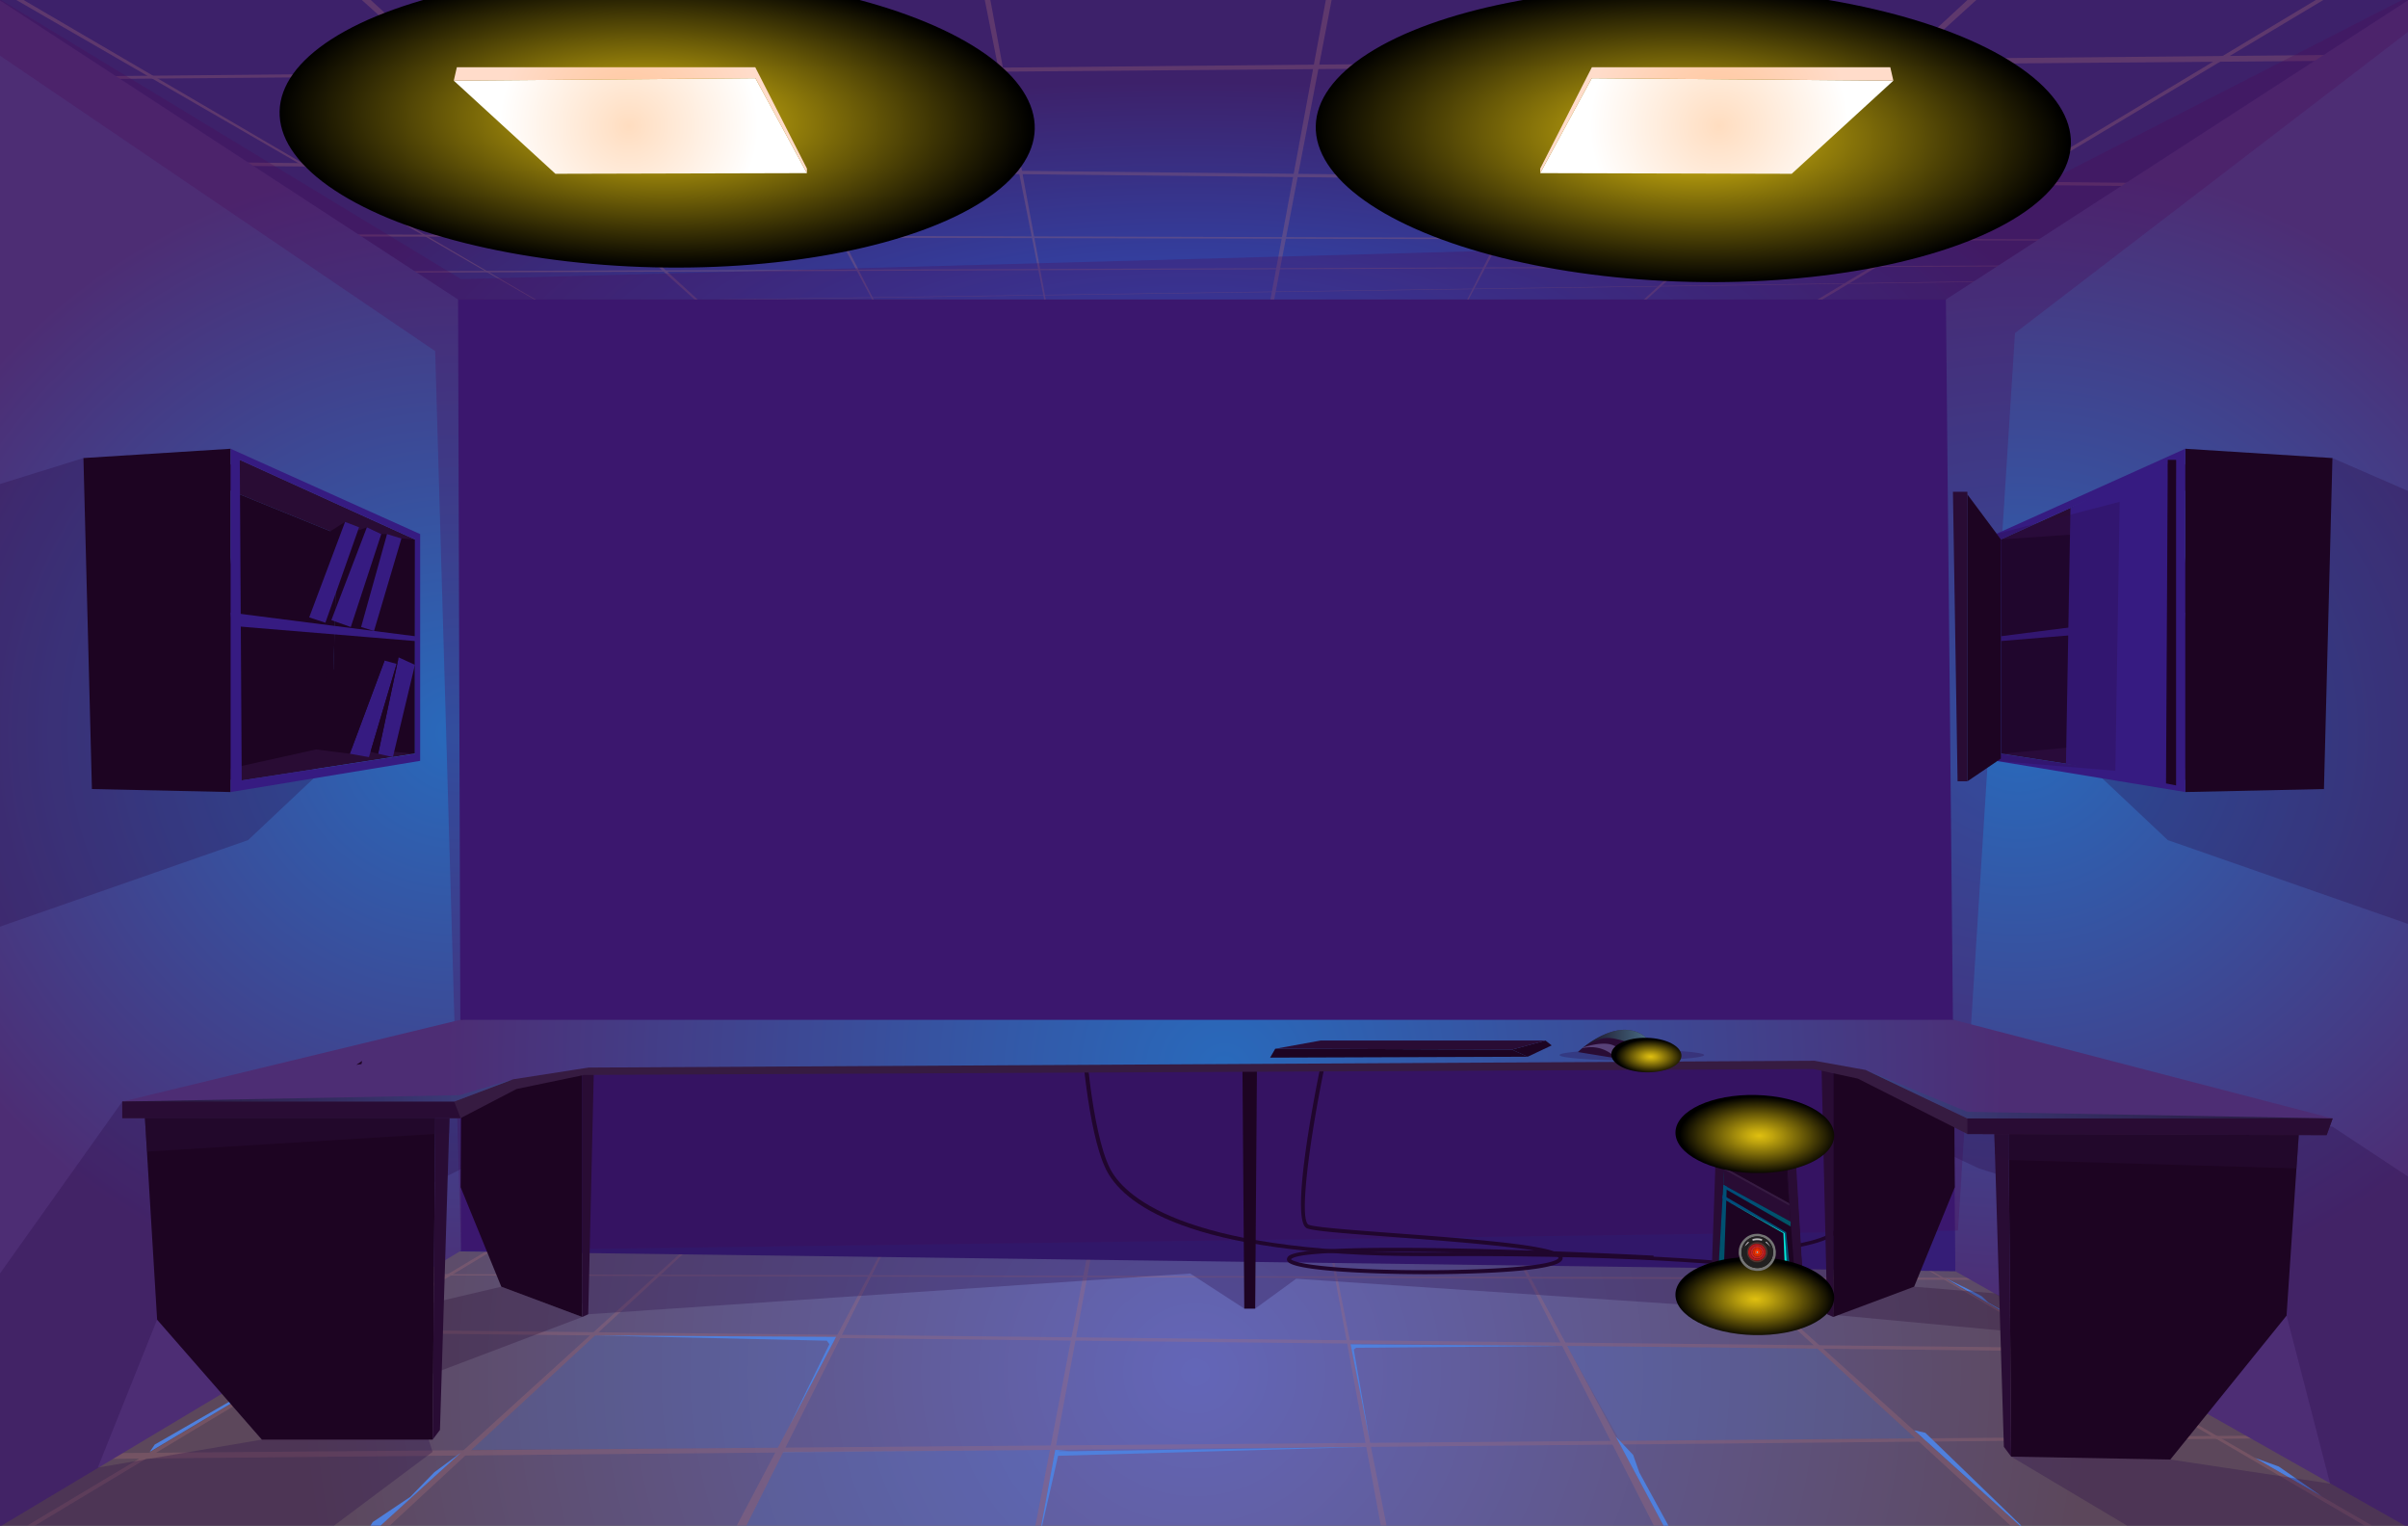 <svg xmlns="http://www.w3.org/2000/svg" xmlns:xlink="http://www.w3.org/1999/xlink" viewBox="0 0 2288.98 1449.99"><rect x="0" y="0" width="2288.98" height="1449.99" fill="#333333" stroke="none"/><defs><style>.cls-1{fill:none;}.cls-2{isolation:isolate;}.cls-3{clip-path:url(#clip-path);}.cls-4{fill:url(#Áåçûìÿííûé_ãðàäèåíò_87);}.cls-13,.cls-15,.cls-16,.cls-5{opacity:0.3;}.cls-13,.cls-15,.cls-16,.cls-20,.cls-34,.cls-35,.cls-36,.cls-40,.cls-41,.cls-5{mix-blend-mode:multiply;}.cls-6{fill:#ac7077;}.cls-7{fill:url(#Áåçûìÿííûé_ãðàäèåíò_20);}.cls-8,.cls-9{fill:#4f80dd;}.cls-9{opacity:0.2;}.cls-10{fill:#351d77;}.cls-11{fill:url(#Áåçûìÿííûé_ãðàäèåíò_68);}.cls-12{fill:url(#Áåçûìÿííûé_ãðàäèåíò_68-2);}.cls-13{fill:#4a0c59;}.cls-14{fill:#1d0422;}.cls-15{fill:#290c46;}.cls-16,.cls-17,.cls-20{fill:#290c34;}.cls-18{fill:#361b41;}.cls-19{fill:url(#Áåçûìÿííûé_ãðàäèåíò_68-3);}.cls-20,.cls-21,.cls-22,.cls-30{opacity:0.5;}.cls-21,.cls-22,.cls-23,.cls-24,.cls-30,.cls-42,.cls-43,.cls-44{mix-blend-mode:color-dodge;}.cls-21{fill:url(#Áåçûìÿííûé_ãðàäèåíò_99);}.cls-22{fill:url(#Áåçûìÿííûé_ãðàäèåíò_100);}.cls-23{fill:url(#Áåçûìÿííûé_ãðàäèåíò_163);}.cls-24{fill:url(#Áåçûìÿííûé_ãðàäèåíò_163-2);}.cls-25{fill:url(#Áåçûìÿííûé_ãðàäèåíò_151);}.cls-26{fill:url(#Áåçûìÿííûé_ãðàäèåíò_157);}.cls-27{fill:url(#Áåçûìÿííûé_ãðàäèåíò_151-2);}.cls-28{fill:url(#Áåçûìÿííûé_ãðàäèåíò_157-2);}.cls-29{fill:#584278;}.cls-30{fill:url(#Áåçûìÿííûé_ãðàäèåíò_86);}.cls-31{fill:url(#Áåçûìÿííûé_ãðàäèåíò_3);}.cls-32{fill:#361b81;}.cls-33{fill:#11001e;}.cls-34{fill:url(#Áåçûìÿííûé_ãðàäèåíò_59);}.cls-35{fill:url(#Áåçûìÿííûé_ãðàäèåíò_59-2);}.cls-36{fill:url(#Áåçûìÿííûé_ãðàäèåíò_59-3);}.cls-37{fill:#00e7d8;mix-blend-mode:soft-light;}.cls-38{fill:#73ffe5;}.cls-39{fill:#0088a6;}.cls-40{fill:url(#Áåçûìÿííûé_ãðàäèåíò_59-4);}.cls-41{fill:url(#Áåçûìÿííûé_ãðàäèåíò_59-5);}.cls-42{fill:url(#Áåçûìÿííûé_ãðàäèåíò_163-3);}.cls-43{fill:url(#Áåçûìÿííûé_ãðàäèåíò_163-4);}.cls-44{fill:url(#Áåçûìÿííûé_ãðàäèåíò_163-5);}.cls-45{fill:#747474;}.cls-46{fill:#212020;}.cls-47{fill:#4c352f;}.cls-48{fill:#bababa;}.cls-49{fill:#b51b1b;}.cls-50{fill:#c42626;}.cls-51{fill:#db2c00;}.cls-52{fill:#fd3c00;}</style><clipPath id="clip-path"><rect class="cls-1" x="-23.79" y="-15.07" width="2336.55" height="1480.13"/></clipPath><radialGradient id="Áåçûìÿííûé_ãðàäèåíò_87" cx="1132.15" cy="15604.55" r="789.98" gradientTransform="translate(-59.98 -4959.67) scale(1.05 0.34)" gradientUnits="userSpaceOnUse"><stop offset="0.01" stop-color="#2e4fbb"/><stop offset="1" stop-color="#3d216a"/></radialGradient><radialGradient id="Áåçûìÿííûé_ãðàäèåíò_20" cx="1139.41" cy="1304.25" r="810.42" gradientTransform="translate(-59.98) scale(1.05 1)" gradientUnits="userSpaceOnUse"><stop offset="0" stop-color="#6366b8"/><stop offset="1" stop-color="#5c475b"/></radialGradient><radialGradient id="Áåçûìÿííûé_ãðàäèåíò_68" cx="470.36" cy="697.24" r="545.84" gradientTransform="translate(-59.98) scale(1.05 1)" gradientUnits="userSpaceOnUse"><stop offset="0.01" stop-color="#2969bb"/><stop offset="1" stop-color="#4d2d74"/></radialGradient><radialGradient id="Áåçûìÿííûé_ãðàäèåíò_68-2" cx="1884.74" cy="697.24" r="545.93" xlink:href="#Áåçûìÿííûé_ãðàäèåíò_68"/><radialGradient id="Áåçûìÿííûé_ãðàäèåíò_68-3" cx="1165.68" cy="1016.09" r="706.65" xlink:href="#Áåçûìÿííûé_ãðàäèåíò_68"/><linearGradient id="Áåçûìÿííûé_ãðàäèåíò_99" x1="1773.45" y1="1039.92" x2="2217.36" y2="1039.92" gradientUnits="userSpaceOnUse"><stop offset="0" stop-color="#31528d"/><stop offset="1"/></linearGradient><linearGradient id="Áåçûìÿííûé_ãðàäèåíò_100" x1="116.21" y1="1036.34" x2="487.78" y2="1036.34" gradientUnits="userSpaceOnUse"><stop offset="0"/><stop offset="1" stop-color="#31528d"/></linearGradient><radialGradient id="Áåçûìÿííûé_ãðàäèåíò_163" cx="820.84" cy="759.76" r="20.33" gradientTransform="matrix(-6.88, -0.02, 0.01, -17.66, 6264.27, 13546.05)" gradientUnits="userSpaceOnUse"><stop offset="0" stop-color="#e0c010"/><stop offset="0.18" stop-color="#bea30e"/><stop offset="0.56" stop-color="#685907"/><stop offset="1"/></radialGradient><radialGradient id="Áåçûìÿííûé_ãðàäèåíò_163-2" cx="819.41" cy="703.98" r="20.33" gradientTransform="matrix(-6.88, -0.02, 0.01, -17.66, 7239.82, 12574.88)" xlink:href="#Áåçûìÿííûé_ãðàäèåíò_163"/><radialGradient id="Áåçûìÿííûé_ãðàäèåíò_151" cx="626.35" cy="119.74" r="117.26" gradientTransform="translate(-59.98) scale(1.05 1)" gradientUnits="userSpaceOnUse"><stop offset="0" stop-color="#ffddc0"/><stop offset="1" stop-color="#fff"/></radialGradient><radialGradient id="Áåçûìÿííûé_ãðàäèåíò_157" cx="626.35" cy="114.24" r="118.26" gradientTransform="translate(-59.98) scale(1.05 1)" gradientUnits="userSpaceOnUse"><stop offset="0" stop-color="#ffc498"/><stop offset="1" stop-color="#ffdcca"/></radialGradient><radialGradient id="Áåçûìÿííûé_ãðàäèåíò_151-2" cx="922.16" cy="119.74" r="117.26" gradientTransform="matrix(-1.05, 0, 0, 1, 2602.43, 0)" xlink:href="#Áåçûìÿííûé_ãðàäèåíò_151"/><radialGradient id="Áåçûìÿííûé_ãðàäèåíò_157-2" cx="922.16" cy="114.24" r="118.26" gradientTransform="matrix(-1.05, 0, 0, 1, 2602.43, 0)" xlink:href="#Áåçûìÿííûé_ãðàäèåíò_157"/><linearGradient id="Áåçûìÿííûé_ãðàäèåíò_86" x1="1500.41" y1="989.05" x2="1570.54" y2="989.05" gradientUnits="userSpaceOnUse"><stop offset="0"/><stop offset="1" stop-color="#6dd6e0"/></linearGradient><linearGradient id="Áåçûìÿííûé_ãðàäèåíò_3" x1="1555.23" y1="1003.74" x2="1574.71" y2="1003.74" gradientUnits="userSpaceOnUse"><stop offset="0" stop-color="#ffffd1"/><stop offset="1" stop-color="#ffdac0"/></linearGradient><linearGradient id="Áåçûìÿííûé_ãðàäèåíò_59" x1="1637.58" y1="1238.32" x2="1637.58" y2="1064.33" gradientUnits="userSpaceOnUse"><stop offset="0" stop-color="#005665"/><stop offset="0.53" stop-color="#005074"/><stop offset="1" stop-color="#004d7b"/></linearGradient><linearGradient id="Áåçûìÿííûé_ãðàäèåíò_59-2" x1="1668.62" y1="1104.55" x2="1668.62" y2="1102.15" xlink:href="#Áåçûìÿííûé_ãðàäèåíò_59"/><linearGradient id="Áåçûìÿííûé_ãðàäèåíò_59-3" x1="1671.12" y1="1238.32" x2="1671.12" y2="1135.71" xlink:href="#Áåçûìÿííûé_ãðàäèåíò_59"/><linearGradient id="Áåçûìÿííûé_ãðàäèåíò_59-4" x1="1670.14" y1="1165.65" x2="1670.14" y2="1126.01" xlink:href="#Áåçûìÿííûé_ãðàäèåíò_59"/><linearGradient id="Áåçûìÿííûé_ãðàäèåíò_59-5" x1="1670.57" y1="1238.32" x2="1670.57" y2="1236.39" xlink:href="#Áåçûìÿííûé_ãðàäèåíò_59"/><radialGradient id="Áåçûìÿííûé_ãðàäèåíò_163-3" cx="957.21" cy="691.73" r="5.39" gradientTransform="matrix(-0.18, 6.88, -13.98, -0.34, 11514.91, -5271)" xlink:href="#Áåçûìÿííûé_ãðàäèåíò_163"/><radialGradient id="Áåçûìÿííûé_ãðàäèåíò_163-4" cx="946.66" cy="699.24" r="2.39" gradientTransform="matrix(-0.18, 6.88, -13.98, -0.34, 11514.91, -5271)" xlink:href="#Áåçûìÿííûé_ãðàäèåíò_163"/><radialGradient id="Áåçûìÿííûé_ãðàäèåíò_163-5" cx="979.6" cy="691.43" r="5.39" gradientTransform="matrix(-6.88, -0.02, 0.01, -13.99, 8397.79, 10924.92)" xlink:href="#Áåçûìÿííûé_ãðàäèåíò_163"/></defs><g class="cls-2"><g id="security_room" data-name="security room"><g class="cls-3"><polygon class="cls-4" points="2312.77 -15.07 1975.91 284.66 327.19 284.66 -23.79 -15.07 2312.77 -15.07"/><g class="cls-5"><polygon class="cls-6" points="2260.11 -30.86 1728.36 286.97 1723.8 287.01 2252.65 -30.86 2260.11 -30.86"/><polygon class="cls-6" points="1912.57 -30.86 1560.82 288.65 1558.24 288.67 1903.56 -30.86 1912.57 -30.86"/><polygon class="cls-6" points="1266 -30.86 1206.31 291.93 1209.81 291.89 1271.72 -30.86 1266 -30.86"/><polygon class="cls-6" points="1552.64 -30.86 1391.86 290.34 1392.98 290.34 1562.37 -30.86 1552.64 -30.86"/><polygon class="cls-6" points="2306.36 90.87 1922.2 285.03 1925.45 285 2306.36 93.17 2306.36 90.87"/><polygon class="cls-6" points="-37.86 -30.86 532.34 298.78 533.58 298.93 -30.4 -30.86 -37.86 -30.86"/><polygon class="cls-6" points="309.68 -30.86 675.09 298.01 677.77 298.01 318.69 -30.86 309.68 -30.86"/><polygon class="cls-6" points="935.72 -30.86 995.86 294.37 994.51 294.37 930 -30.86 935.72 -30.86"/><polygon class="cls-6" points="669.61 -30.86 836.25 295.9 835.12 295.9 659.89 -30.86 669.61 -30.86"/><polygon class="cls-6" points="-84.1 90.87 381.89 300.45 379.77 300.06 -84.1 93.17 -84.1 90.87"/><polygon class="cls-6" points="-81.68 76.5 2306.36 57.03 2306.36 51.36 -81.68 74.07 -81.68 76.5"/><polygon class="cls-6" points="2256.95 179.28 -80.57 154.33 -80.57 151.06 2260.11 176.32 2256.95 179.28"/><polygon class="cls-6" points="2114.28 227.97 116.35 222.21 121.78 224.27 2111.78 229.02 2114.28 227.97"/><polygon class="cls-6" points="2057.24 251.87 211.54 258.32 215.45 259.8 2055.7 252.51 2057.24 251.87"/><polygon class="cls-6" points="2023.92 265.82 296.88 290.69 295.66 290.23 2025.2 265.28 2023.92 265.82"/></g><polygon class="cls-7" points="2332.61 1470.2 2332.61 1291.81 1927.9 1138.31 272.62 1154.88 -54.32 1291.81 -54.32 1470.2 2332.61 1470.2"/><g class="cls-5"><polygon class="cls-6" points="-8.07 1470.2 523.68 1152.37 528.24 1152.32 -0.61 1470.2 -8.07 1470.2"/><polygon class="cls-6" points="339.47 1470.2 691.22 1150.69 693.8 1150.66 348.48 1470.2 339.47 1470.2"/><polygon class="cls-6" points="986.04 1470.2 1045.73 1147.41 1042.23 1147.45 980.33 1470.2 986.04 1470.2"/><polygon class="cls-6" points="699.4 1470.2 860.18 1149 859.06 1149 689.67 1470.2 699.4 1470.2"/><polygon class="cls-6" points="-54.32 1348.46 329.84 1154.31 326.59 1154.34 -54.32 1346.16 -54.32 1348.46"/><polygon class="cls-6" points="2289.9 1470.2 1719.7 1140.55 1718.46 1140.41 2282.44 1470.2 2289.9 1470.2"/><polygon class="cls-6" points="1942.36 1470.2 1576.95 1141.33 1574.27 1141.33 1933.35 1470.2 1942.36 1470.2"/><polygon class="cls-6" points="1316.32 1470.2 1256.18 1144.97 1257.53 1144.97 1322.04 1470.2 1316.32 1470.2"/><polygon class="cls-6" points="1582.43 1470.2 1415.79 1143.44 1416.92 1143.44 1592.15 1470.2 1582.43 1470.2"/><polygon class="cls-6" points="2336.14 1348.46 1870.14 1138.89 1872.27 1139.28 2336.14 1346.16 2336.14 1348.46"/><polygon class="cls-6" points="2333.72 1362.84 -54.32 1382.31 -54.32 1387.98 2333.72 1365.27 2333.72 1362.84"/><polygon class="cls-6" points="-4.91 1260.06 2332.61 1285.01 2332.61 1288.28 -8.07 1263.02 -4.91 1260.06"/><polygon class="cls-6" points="137.76 1211.36 2135.69 1217.12 2130.26 1215.06 140.26 1210.32 137.76 1211.36"/><polygon class="cls-6" points="194.8 1187.47 2040.5 1181.02 2036.59 1179.53 196.34 1186.83 194.8 1187.47"/><polygon class="cls-6" points="228.12 1173.52 1955.16 1148.65 1956.38 1149.11 226.84 1174.05 228.12 1173.52"/></g><polygon class="cls-8" points="986.04 1470.2 1003.11 1377.92 1017.83 1379.26 1006.75 1379.42 986.04 1470.2"/><polygon class="cls-8" points="1592.15 1470.2 1535.88 1365.27 1552.39 1382.71 1558.35 1399.49 1597.05 1470.2 1592.15 1470.2"/><polygon class="cls-8" points="1942.36 1470.2 1819.53 1359.28 1830.15 1361.72 1836.95 1368.22 1942.36 1470.2"/><polygon class="cls-8" points="2143.49 1385.55 2166.2 1393.8 2206.84 1422.01 2143.49 1385.55"/><polygon class="cls-8" points="339.47 1470.2 354.32 1446.56 390.1 1422.55 412.82 1399.25 438.25 1380.47 339.47 1470.2"/><polygon class="cls-8" points="142.4 1379.81 147.07 1372.92 348.16 1257.27 142.4 1379.81"/><path class="cls-8" d="M1975.07,1288.28,1849.73,1215s32.49,15.48,34.17,17.07l6.08,5.8,43.2,24.61Z"/><polygon class="cls-8" points="2082.38 1350.22 2073.28 1342.14 2043.6 1327.8 2082.38 1350.22"/><polygon class="cls-9" points="699.4 1470.2 744.64 1379.81 998.01 1377.97 980.33 1470.2 699.4 1470.2"/><polygon class="cls-9" points="739.43 1375.84 794.17 1272.05 565.69 1269.21 448.15 1377.97 739.43 1375.84"/><polygon class="cls-9" points="1539.71 1369.31 1820.69 1367.02 1727.59 1281.75 1489.71 1279.18 1539.71 1369.31"/><polygon class="cls-8" points="1298.73 1375.11 1006.75 1379.42 1003 1383.65 1298.73 1375.11"/><polygon class="cls-8" points="565.69 1269.21 785.97 1274.17 788.41 1277.5 750.53 1354.79 794.74 1270.56 565.69 1269.21"/><polygon class="cls-8" points="1302.03 1369.31 1283.84 1277.63 1485.02 1279.18 1485.02 1279.18 1289.11 1280.92 1286.87 1282.63 1302.03 1369.31"/><polygon class="cls-10" points="1858.75 1208.2 1975.91 284.66 327.19 284.66 301.19 1187.54 1858.75 1208.2"/><polygon class="cls-11" points="-23.79 -15.07 435.42 284.66 438.25 1188.6 -23.79 1465.06 -23.79 -15.07"/><polygon class="cls-12" points="2312.77 -15.07 1849.73 284.66 1858.75 1208.2 2312.77 1465.06 2312.77 -15.07"/><polygon class="cls-13" points="1861.21 1169.49 1915.4 316.55 2312.77 12.07 2312.77 -15.07 1840.26 226.69 438.25 265.28 -23.79 -15.07 -23.79 36.74 413.67 333.69 438.25 1188.6 1861.21 1169.49"/><path class="cls-14" d="M1672.6,1205.73c-.9-.13-93-13.18-309.31-11.91l-9.29,0c-227.6,0-287.32-51.44-302.63-82.39-17.9-36.2-23.74-126.47-24-130.3l3.88-.19c.06.93,6,93.49,23.66,129.11,12,24.33,65.26,80.34,299.31,80.34l9,0c216.7-1.27,309.06,11.82,310,11.95Z"/><path class="cls-14" d="M1691.73,1188.18l-.49-3.39c.4,0,39.91-4.57,51.51-14.73,8.52-7.47,8-119.56,5.52-193.07l3.89-.1c.63,18.87,5.79,184.67-6.66,195.58S1693.41,1188,1691.73,1188.18Z"/><path class="cls-14" d="M1355,1211h-1.69c-43.39-.07-119.31-2.56-128.65-11.45-1.81-1.71-1.76-3.88.11-5.66,11.27-10.7,136.58-8.62,234.1-5.29-33.14-5.44-95.1-10-133.54-12.88-47.76-3.53-77.32-5.83-83.06-8.41-16.36-7.34,7.93-129.73,13-154.18l3.82.7c-14.33,69.64-24.5,145.92-15.11,150.14,5.38,2.41,42.45,5.16,81.69,8.07,74.34,5.5,131.13,10.21,151.5,17.21,46.52,1.72,83.92,3.56,94.66,4.1l-.21,3.7c-26.91-1.37-56.68-2.68-87.14-3.82a3.66,3.66,0,0,1,.68,1.08c.34.88.63,2.63-1.31,4.46C1471.72,1210.29,1378,1211,1355,1211Zm-127.77-14.13c.07,0,1.2,1.84,12.29,3.92,52,9.78,227.7,8.52,241.54-4.63.38-.36.41-.55.41-.55-.14-.89-1.38-1.76-3.56-2.62-116.56-4.24-240.72-5.67-250.39,3.52a1.13,1.13,0,0,0-.29.36Z"/><path class="cls-15" d="M2217.36,1070.9l-367.62-69.31L528.22,993.27l-412,53.65-140,196.75v221.39l314.15,5.14,120.88-90.4-71.77-218.46,131.31-66.91,88.38,154.63,572.19-38.74,51.43,33.36h10.37l39-28.39,504.79,33.77,28.72-192.89,115.31,54.25,137.9,43.89-107.06,230.08L2056,1470.2l182.76-5.14h74V1133.88ZM93,1394.75l56.31-140.57,99.62,114Zm1970-7.62,110.56-136.8L2214.92,1410Z"/><polygon class="cls-16" points="553.5 1251.66 400.69 1309.6 329.84 1257.27 476.53 1222.87 553.5 1251.66"/><polygon class="cls-16" points="1819.53 1222.87 1736.9 1249.06 1989.54 1272.69 1895.73 1229.12 1819.53 1222.87"/><polygon class="cls-14" points="2185.27 1075.83 2173.53 1250.34 2062.99 1387.12 1911.77 1384.37 1909.36 1075.83 2185.27 1075.83"/><polygon class="cls-17" points="1911.77 1384.37 1904.82 1375.05 1895.73 1075.83 1909.36 1075.83 1911.77 1384.37"/><polygon class="cls-14" points="1742.56 1020.02 1742.56 1251.66 1819.53 1222.87 1858.19 1128.33 1857.06 969.22 1742.56 1020.02"/><polygon class="cls-17" points="1742.56 1251.66 1736.9 1249.06 1731.55 1016.09 1742.56 1020.02 1742.56 1251.66"/><polygon class="cls-14" points="1193.15 1243.68 1182.78 1243.68 1180.99 1008.11 1194.84 1011.04 1193.15 1243.68"/><polygon class="cls-14" points="553.5 1020.02 553.5 1251.66 476.53 1222.87 437.87 1128.33 439 969.22 553.5 1020.02"/><polygon class="cls-17" points="553.5 1251.66 559.16 1249.06 564.51 1016.09 553.5 1020.02 553.5 1251.66"/><polygon class="cls-18" points="116.22 1046.92 116.22 1062.65 437.87 1062.65 491.01 1034.98 555.16 1021.64 1724.01 1016 1766.02 1025.1 1870.14 1077.76 2211.66 1078.83 2217.36 1062.96 1921.39 1031.2 1751.02 993.26 470.78 993.26 301.19 1029.65 116.22 1046.92"/><polygon class="cls-19" points="1857.06 969.22 437.49 969.22 116.22 1046.92 431.74 1046.92 487.78 1025.75 559.38 1014.62 1724.74 1008.14 1773.45 1016.89 1870.14 1062.96 2217.36 1062.96 1857.06 969.22"/><polygon class="cls-17" points="1870.14 1077.76 1870.14 1062.96 2217.36 1062.96 2211.66 1078.83 1870.14 1077.76"/><polygon class="cls-17" points="437.87 1062.65 431.74 1046.92 116.22 1046.92 116.22 1062.65 437.87 1062.65"/><polygon class="cls-14" points="137.76 1062.65 149.35 1254.18 248.96 1368.22 411.26 1368.22 413.67 1062.65 137.76 1062.65"/><polygon class="cls-17" points="411.26 1368.22 418.21 1358.98 427.3 1062.65 413.67 1062.65 411.26 1368.22"/><polygon class="cls-20" points="1896.37 1096.91 1909.57 1102.43 2182.94 1110.44 2185.27 1078.83 1895.79 1077.84 1896.37 1096.91"/><polygon class="cls-20" points="427.3 1062.65 426.86 1076.86 139.69 1094.45 137.76 1062.65 427.3 1062.65"/><polygon class="cls-21" points="2217.36 1062.96 1870.14 1056.64 1773.45 1016.89 1870.14 1062.96 2217.36 1062.96"/><polygon class="cls-22" points="116.22 1046.92 431.74 1046.92 487.78 1025.75 436.92 1040.83 116.22 1046.92"/><ellipse class="cls-23" cx="624.71" cy="114.24" rx="139.86" ry="359.02" transform="translate(495.76 736.08) rotate(-88.65)"/><ellipse class="cls-24" cx="1609.68" cy="128.08" rx="139.86" ry="359.02" transform="translate(1443.67 1734.29) rotate(-88.65)"/><polygon class="cls-25" points="431.35 76.66 527.98 165.17 767.05 164.55 718.07 74.32 431.35 76.66"/><polygon class="cls-26" points="431.35 76.66 434.27 63.93 717.95 63.93 767.05 160.21 767.05 164.55 718.07 74.32 431.35 76.66"/><polygon class="cls-27" points="1799.79 76.66 1703.15 165.17 1464.09 164.55 1513.07 74.32 1799.79 76.66"/><polygon class="cls-28" points="1799.79 76.66 1796.86 63.93 1513.19 63.93 1464.09 160.21 1464.09 164.55 1513.07 74.32 1799.79 76.66"/><path class="cls-15" d="M1619.9,1002.71c0,2.79-30.77,5.06-68.72,5.06s-68.72-2.27-68.72-5.06,30.76-5.05,68.72-5.05S1619.9,999.92,1619.9,1002.71Z"/><path class="cls-17" d="M1574.71,1004.34c-20.45,4.84-47.2,0-47.2,0l-27.65-4.48s.2-.19.55-.48c3.77-3.48,25.81-22.61,47.31-20.5,12.31,1.22,19.12,8.14,22.82,14.43A34.09,34.09,0,0,1,1574.71,1004.34Z"/><path class="cls-29" d="M1505.07,995.41S1520.6,990,1531,992.6s14.43,13.65,14.43,13.65l-9.4-.76a32.5,32.5,0,0,0-32.09-9.17Z"/><path class="cls-30" d="M1570.54,993.31c-16.55,2.26-32.91-8.73-45.87-6.59-11.34,1.93-21.85,10.55-24.26,12.66,3.77-3.48,25.81-22.61,47.31-20.5C1560,980.1,1566.84,987,1570.54,993.31Z"/><path class="cls-31" d="M1555.23,1006.49l2.11-3.78,13.21-1.76,4.16,3.39S1569.67,1006.91,1555.23,1006.49Z"/><polygon class="cls-14" points="1212.2 996.73 1207.34 1005.17 1452.13 1004.32 1437.27 997.55 1212.2 996.73"/><polygon class="cls-14" points="1469.15 988.93 1437.27 997.55 1452.13 1004.32 1474.97 993.55 1469.15 988.93"/><polygon class="cls-17" points="1469.15 988.93 1255.26 988.93 1212.2 996.73 1437.27 997.55 1469.15 988.93"/><polygon class="cls-15" points="302 736.1 235.83 798.43 -23.79 888.98 -23.79 467.39 79.31 435.33 302 736.1"/><polygon class="cls-17" points="186.99 730.54 314.97 709.03 320.77 507.6 191.57 455.05 227.93 437.06 394.43 512.69 393.38 716.35 223.91 742.57 186.99 730.54"/><polygon class="cls-14" points="394.43 716.35 314.97 709.03 320.77 507.6 394.43 512.69 394.43 716.35"/><polygon class="cls-14" points="192.99 736.1 314.97 709.03 320.77 507.6 227.5 469.67 192.99 736.1"/><polygon class="cls-14" points="79.31 435.33 87.37 749.89 219.22 752.75 219.22 426.49 79.31 435.33"/><path class="cls-32" d="M219.22,426.49V752.75l180.17-29.64V507.6ZM394.43,716.35,229.77,741.67l-1.84-304.61,166.5,75.63Z"/><polygon class="cls-32" points="220.49 594.86 398.75 609.59 399.24 605.27 219.22 582.22 220.49 594.86"/><polygon class="cls-14" points="304.95 510.69 328.01 496 341.3 503.9 348.76 501.13 362.41 507.6 367.91 507.6 362.41 547.93 304.95 510.69"/><polygon class="cls-32" points="367.91 507.6 381.57 511.8 355.54 599.67 343.25 595.91 367.91 507.6"/><polygon class="cls-32" points="362.41 507.6 348.76 501.13 314.97 589.37 333.46 595.91 362.41 507.6"/><polygon class="cls-32" points="341.3 501.13 309.3 591.81 293.92 586.76 328.01 496 341.3 501.13"/><polygon class="cls-32" points="373.46 719.57 359.47 716.35 378.94 624.78 394.43 631.87 373.46 719.57"/><polygon class="cls-32" points="350.71 719.57 376.95 630.95 365.58 627.81 332.54 716.35 350.71 719.57"/><polygon class="cls-14" points="332.54 716.35 293.59 711.43 311.18 637.42 365.58 627.81 332.54 716.35"/><polygon class="cls-14" points="359.47 716.35 352.21 714.51 378.94 624.78 359.47 716.35"/><polygon class="cls-15" points="1994.47 736.1 2060.64 798.43 2312.77 886.37 2312.77 476.94 2217.16 435.33 1994.47 736.1"/><polygon class="cls-17" points="2109.48 730.54 1981.49 709.03 1975.69 507.6 2104.89 455.05 2068.53 437.06 1902.04 512.69 1903.08 716.35 2072.55 742.57 2109.48 730.54"/><polygon class="cls-14" points="1902.04 716.35 1981.49 709.03 1975.69 507.6 1902.04 512.69 1902.04 716.35"/><polygon class="cls-14" points="2103.47 736.1 1981.49 709.03 1975.69 507.6 2068.96 469.67 2103.47 736.1"/><polygon class="cls-14" points="2217.16 435.33 2209.09 749.89 2077.24 752.75 2077.24 426.49 2217.16 435.33"/><path class="cls-32" d="M2077.25,426.49V752.75l-180.17-29.64V507.6ZM1902,716.35l164.65,25.32,1.84-304.61L1902,512.69Z"/><polygon class="cls-32" points="2075.97 594.86 1897.71 609.59 1897.22 605.27 2077.24 582.22 2075.97 594.86"/><polygon class="cls-32" points="2068.53 746.43 1963.86 725.86 1968.12 482.67 2060.61 437.06 2068.53 746.43"/><polygon class="cls-14" points="2068.53 437.06 2060.61 437.06 2058.96 744.55 2068.53 746.43 2068.53 437.06"/><polygon class="cls-14" points="1902.04 512.69 1870.14 469.87 1870.14 742.57 1902.04 720.96 1902.04 512.69"/><polygon class="cls-17" points="1870.14 742.57 1860.82 742.57 1856.41 467.39 1870.14 467.39 1870.14 742.57"/><polygon class="cls-15" points="2010.8 732.55 2014.89 476.94 1897.08 507.6 1902.04 512.69 1902.04 720.96 1897.08 723.11 2010.8 732.55"/><polygon class="cls-14" points="344.22 1008.29 343.63 1011.25 338.74 1012.03 344.22 1008.29"/><polygon class="cls-14" points="1637.5 1069.41 1704.27 1069.41 1715.04 1238.32 1626.09 1238.32 1637.5 1069.41"/><polygon class="cls-17" points="1694.68 1064.33 1708.1 1238.32 1715.04 1238.32 1704.81 1064.21 1694.68 1064.33"/><polygon class="cls-17" points="1632.07 1064.33 1626.09 1238.32 1631.64 1238.32 1641.71 1064.33 1632.07 1064.33"/><polygon class="cls-33" points="1632.07 1064.33 1638.14 1056.5 1686.46 1056.5 1704.81 1064.21 1694.68 1064.33 1684 1058.05 1644.15 1057.7 1641.71 1064.33 1632.07 1064.33"/><polygon class="cls-33" points="1695.07 1069.41 1681.79 1060.41 1644.69 1060.41 1641.6 1069.41 1695.07 1069.41"/><polygon class="cls-14" points="1695.07 1069.41 1681.79 1060.41 1644.69 1060.41 1641.6 1069.41 1641.71 1064.33 1644.15 1057.7 1684 1058.05 1694.68 1064.33 1695.07 1069.41"/><polygon class="cls-34" points="1641.71 1064.33 1631.64 1238.32 1637.49 1238.32 1643.52 1069.41 1641.71 1064.33"/><polygon class="cls-35" points="1639.52 1102.15 1697.7 1103.53 1697.78 1104.55 1639.46 1103.28 1639.52 1102.15"/><polygon class="cls-36" points="1637.39 1139.02 1696.63 1171.98 1700.97 1238.32 1704.86 1238.32 1697.85 1171.03 1637.58 1135.71 1637.39 1139.02"/><polygon class="cls-37" points="1640.97 1141.01 1696.63 1171.98 1700.97 1238.32 1698.02 1238.32 1695.27 1172.04 1640.97 1141.01"/><polygon class="cls-18" points="1641.6 1103.33 1697.78 1104.55 1697.78 1105.48 1641.71 1104.4 1641.6 1103.33"/><polygon class="cls-38" points="1651.42 1078.29 1653.08 1081.65 1683.7 1081.65 1685.82 1078.29 1676.13 1078.29 1673.37 1075.71 1662.71 1075.71 1660.62 1078.37 1651.42 1078.29"/><polygon class="cls-39" points="1653.08 1081.65 1651.85 1082.18 1684.43 1082.18 1683.7 1081.65 1653.08 1081.65"/><polygon class="cls-17" points="1638.14 1126.01 1702.14 1161.07 1700.8 1143.62 1639.09 1109.61 1638.14 1126.01"/><polygon class="cls-40" points="1638.14 1126.01 1640.97 1130.49 1702.14 1165.65 1702.14 1161.07 1638.14 1126.01"/><polygon class="cls-18" points="1641.71 1064.33 1637.49 1110.74 1700.97 1145.83 1700.8 1143.62 1639.09 1109.61 1641.71 1064.33"/><polygon class="cls-14" points="1684 1058.05 1694.68 1064.33 1700.97 1145.83 1696.55 1064.33 1684 1058.05"/><polygon class="cls-38" points="1651.25 1231.78 1654.2 1235.05 1686.17 1235.05 1688.13 1231.78 1651.25 1231.78"/><polygon class="cls-41" points="1626.09 1238.32 1626.09 1236.39 1715.04 1237.36 1715.04 1238.32 1626.09 1238.32"/><path class="cls-42" d="M1667.1,1114.85c-41.66-1-75-18.42-74.44-38.9s34.76-36.28,76.42-35.28,75,18.42,74.43,38.91S1708.76,1115.85,1667.1,1114.85Z"/><path class="cls-43" d="M1564.53,1019.11c-18.42-.44-33.15-8.14-32.91-17.2s15.37-16,33.79-15.6,33.15,8.15,32.91,17.2S1583,1019.56,1564.53,1019.11Z"/><ellipse class="cls-44" cx="1668.09" cy="1231.78" rx="37.1" ry="75.45" transform="translate(397.9 2870.81) rotate(-88.67)"/></g><path class="cls-45" d="M1654.71,1198.25l-.52-1-1.24-4.48-.18-1.41,0-.59a.21.21,0,0,0,0-.11v-.48l.12-2,0-.35.15-1,.32-1.35.1-.23,0-.24.72-1.88.34-.72.57-1,1.08-1.66.35-.47,1.28-1.42.25-.25,1.55-1.38.48-.36,1-.71.23-.12.24-.14,1.06-.57.72-.33,1.88-.73,1.65-.38,1.18-.21.56,0,1.91-.1h.12l.06,0h0l.71,0,1.48.15,4.53,1.28,1,.45.7.37,1.9,1.26.22.15,1.54,1.36.27.27,1.36,1.55.19.24,1.24,1.88.36.7.45,1,.15.35.1.18.41,1.24.77,4.12,0,1.18c0,.6-.07,1.2-.1,1.8,0,.22,0,.45,0,.67l-.14.89-.45,1.82-.7,1.89,0,0,0,0-.12.18-.23.48-.57,1-.14.25-.12.23-.82,1.18-.35.47-1.09,1.23-.63.63-1.36,1.2-.47.35-1,.71-.23.12-.25.14-1,.57-.48.23-.18.12,0,0,0,0-2.12.73-1.42.36-1.06.21-.69,0-1.78.09H1670a.11.11,0,0,0-.11,0l-.59,0-4.13-.77-1.23-.43-1.49-.68-.82-.47-1.75-1.13s0-.06-.07-.06l-1.72-1.49-.26-.26-1.37-1.55-.15-.22-1.27-1.9Zm30.8-8.19a15.05,15.05,0,1,0-15,15.11A15,15,0,0,0,1685.51,1190.06Z"/><path class="cls-46" d="M1685.51,1190.06a15.05,15.05,0,1,1-15.1-15A15,15,0,0,1,1685.51,1190.06Zm-26.85-5.69.18-.13c1.19-1.08,2.4-2.16,3.57-3.27a.51.51,0,0,0-.05-.5c-.16-.15-.53-.36-.6-.3a12.08,12.08,0,0,0-3.21,4.19l-.15.35-.06.22.19-.22.17-.3v0Zm23.87.62.13.17-.06-.22a13.19,13.19,0,0,0-3.33-4.69c-.49-.48-.55.06-.77.23s-.2.42.09.61A13.81,13.81,0,0,1,1682.53,1185Zm-2.31,5.08a9.72,9.72,0,0,0-9.77-9.66,9.73,9.73,0,0,0,0,19.46C1676.12,1199.86,1680,1195.55,1680.22,1190.07Zm-5-12.21a2.46,2.46,0,0,0-.39-.22,13.35,13.35,0,0,0-8.65-.07c-.55.18-.64.42-.36.85s.06.92.79.73a14.82,14.82,0,0,1,7.71,0c.12,0,.36,0,.39-.07C1674.92,1178.72,1675.06,1178.33,1675.25,1177.86Zm-17,7.25,0,0,0,0,.06,0Z"/><path class="cls-47" d="M1680.22,1190.07c-.18,5.48-4.1,9.79-9.82,9.8a9.73,9.73,0,0,1,0-19.46A9.72,9.72,0,0,1,1680.22,1190.07Zm-1.78.08a8,8,0,0,0-8-8,8,8,0,1,0,0,15.94A8,8,0,0,0,1678.44,1190.15Z"/><path class="cls-48" d="M1675.25,1177.86c-.19.47-.33.86-.51,1.23,0,.07-.27.1-.39.07a14.82,14.82,0,0,0-7.71,0c-.73.19-.59-.43-.79-.73s-.19-.67.36-.85a13.35,13.35,0,0,1,8.65.07A2.46,2.46,0,0,1,1675.25,1177.86Z"/><path class="cls-48" d="M1682.53,1185a13.81,13.81,0,0,0-3.94-3.9c-.29-.19-.41-.37-.09-.61s.28-.71.77-.23a13.19,13.19,0,0,1,3.33,4.69Z"/><path class="cls-48" d="M1658.55,1184.36a12.08,12.08,0,0,1,3.21-4.19c.07-.06.44.15.6.3a.51.51,0,0,1,.05.5c-1.17,1.11-2.38,2.19-3.57,3.27l-.18.13h0v0Z"/><path class="cls-48" d="M1658.4,1184.71h.13l-.19.22Z"/><path class="cls-48" d="M1682.6,1184.94l.06.22-.13-.17Z"/><path class="cls-48" d="M1658.27,1185.11v0l-.06,0,0,0Z"/><path class="cls-49" d="M1678.44,1190.15a8,8,0,0,1-8,8,8,8,0,1,1,0-15.94A8,8,0,0,1,1678.44,1190.15Zm-7.9,6.22a6.22,6.22,0,0,0,6.09-6.48,6.15,6.15,0,0,0-6.94-5.87,6.08,6.08,0,0,0-5.43,6.12A6.18,6.18,0,0,0,1670.54,1196.37Z"/><path class="cls-50" d="M1670.54,1196.37a6.18,6.18,0,0,1-6.28-6.23,6.08,6.08,0,0,1,5.43-6.12,6.15,6.15,0,0,1,6.94,5.87A6.22,6.22,0,0,1,1670.54,1196.37Zm-.06-1.82a4.41,4.41,0,0,0,4.39-4.65,4.5,4.5,0,0,0-4.59-4.18,4.42,4.42,0,0,0,.2,8.83Z"/><path class="cls-51" d="M1670.48,1194.55a4.42,4.42,0,0,1-.2-8.83,4.5,4.5,0,0,1,4.59,4.18A4.41,4.41,0,0,1,1670.48,1194.55Zm-2.65-4.29a2.63,2.63,0,0,0,2.62,2.55,2.7,2.7,0,0,0,2.65-2.84,2.63,2.63,0,0,0-2.89-2.44A2.53,2.53,0,0,0,1667.83,1190.26Z"/><path class="cls-52" d="M1667.83,1190.26a2.53,2.53,0,0,1,2.38-2.73,2.63,2.63,0,0,1,2.89,2.44,2.7,2.7,0,0,1-2.65,2.84A2.63,2.63,0,0,1,1667.83,1190.26Zm3.46.14c0-.78-.29-1.08-.89-1.07a.72.72,0,0,0-.79.79.75.75,0,0,0,.87.84C1670.81,1190.91,1671.1,1190.54,1671.29,1190.4Z"/><path class="cls-48" d="M1671.29,1190.4c-.19.14-.48.51-.81.56a.75.75,0,0,1-.87-.84.72.72,0,0,1,.79-.79C1671,1189.32,1671.24,1189.62,1671.29,1190.4Z"/></g></g></svg>